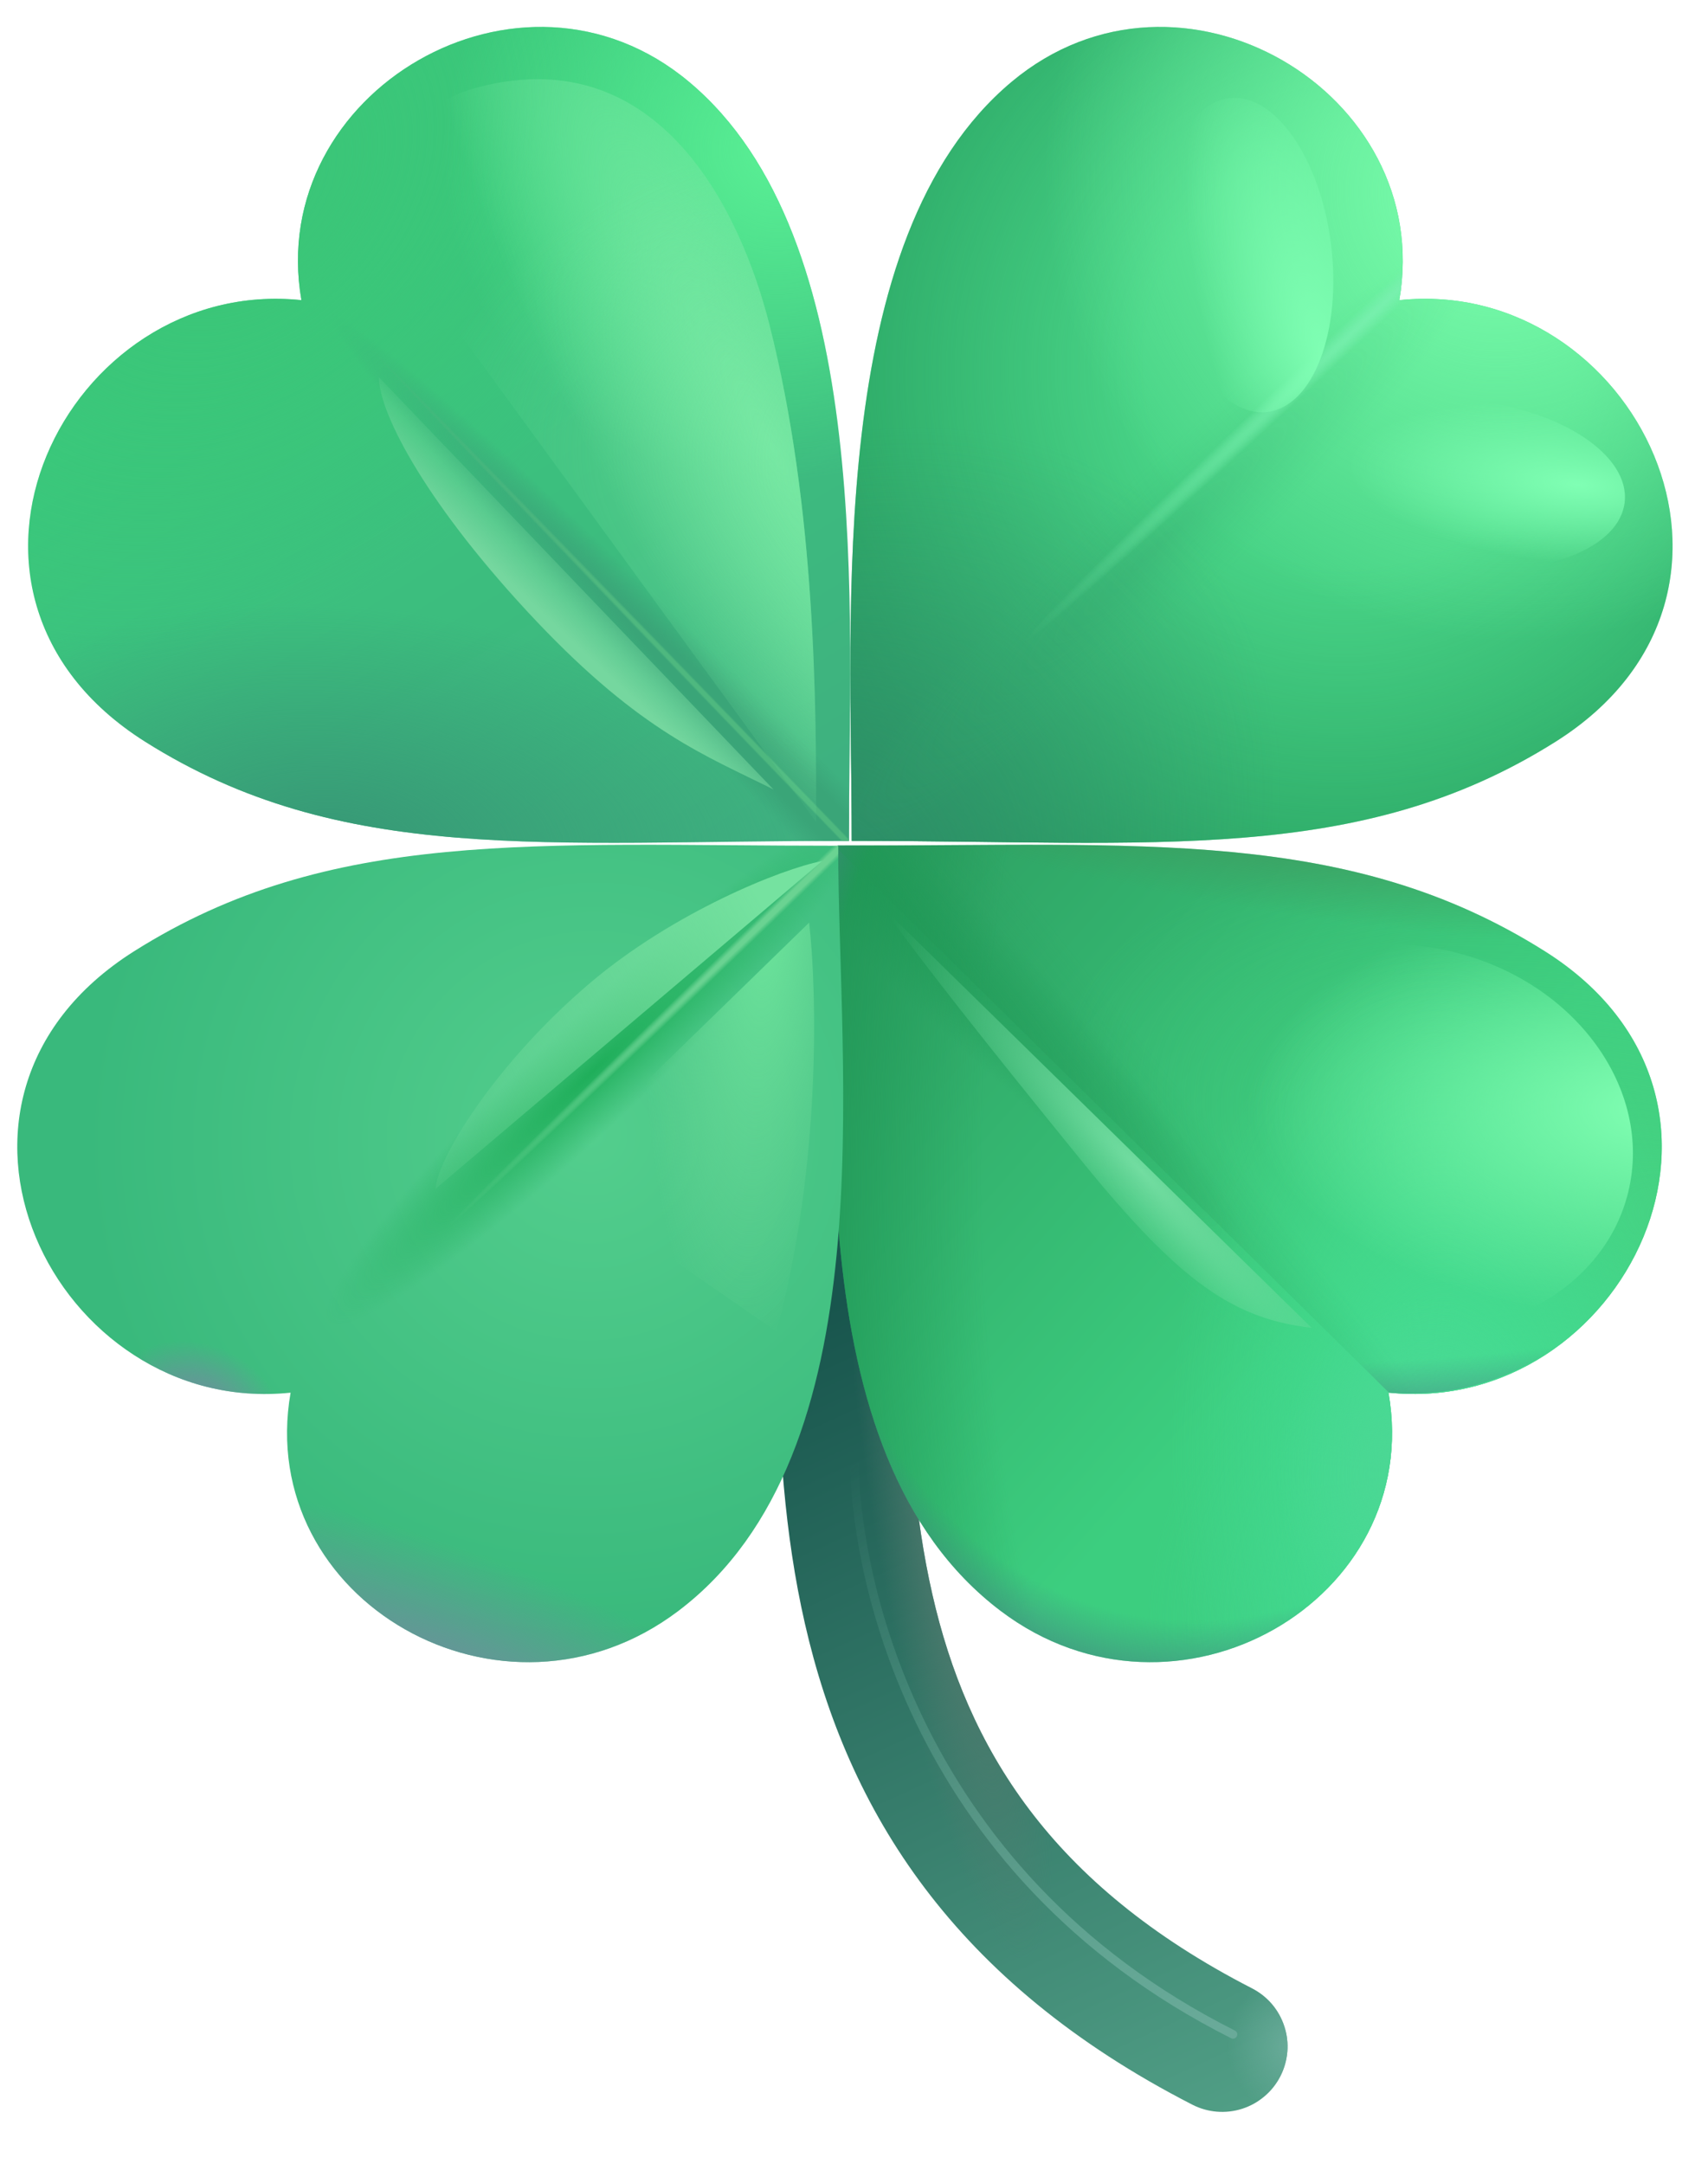 <svg width="30" height="38" viewBox="0 0 30 38" fill="none" xmlns="http://www.w3.org/2000/svg">
<g filter="url(#filter0_i_3593_5301)">
<path d="M20.867 37.037C21.138 37.176 21.453 37.202 21.743 37.109C21.887 37.063 22.02 36.989 22.134 36.891C22.25 36.794 22.344 36.674 22.413 36.54C22.482 36.406 22.523 36.259 22.536 36.109C22.548 35.959 22.531 35.807 22.484 35.664C22.438 35.52 22.364 35.387 22.267 35.272C22.169 35.157 22.05 35.063 21.916 34.994L20.867 37.037ZM21.916 34.994C18.36 33.169 16.912 30.75 16.302 28.078C15.659 25.266 15.934 22.251 15.934 19.035H13.638C13.638 21.957 13.342 25.442 14.063 28.59C14.815 31.879 16.669 34.884 20.867 37.037L21.916 34.994Z" fill="url(#paint0_linear_3593_5301)"/>
<path d="M20.867 37.037C21.138 37.176 21.453 37.202 21.743 37.109C21.887 37.063 22.02 36.989 22.134 36.891C22.25 36.794 22.344 36.674 22.413 36.54C22.482 36.406 22.523 36.259 22.536 36.109C22.548 35.959 22.531 35.807 22.484 35.664C22.438 35.52 22.364 35.387 22.267 35.272C22.169 35.157 22.05 35.063 21.916 34.994L20.867 37.037ZM21.916 34.994C18.36 33.169 16.912 30.75 16.302 28.078C15.659 25.266 15.934 22.251 15.934 19.035H13.638C13.638 21.957 13.342 25.442 14.063 28.59C14.815 31.879 16.669 34.884 20.867 37.037L21.916 34.994Z" fill="url(#paint1_radial_3593_5301)"/>
<path d="M20.867 37.037C21.138 37.176 21.453 37.202 21.743 37.109C21.887 37.063 22.02 36.989 22.134 36.891C22.25 36.794 22.344 36.674 22.413 36.54C22.482 36.406 22.523 36.259 22.536 36.109C22.548 35.959 22.531 35.807 22.484 35.664C22.438 35.52 22.364 35.387 22.267 35.272C22.169 35.157 22.05 35.063 21.916 34.994L20.867 37.037ZM21.916 34.994C18.36 33.169 16.912 30.75 16.302 28.078C15.659 25.266 15.934 22.251 15.934 19.035H13.638C13.638 21.957 13.342 25.442 14.063 28.59C14.815 31.879 16.669 34.884 20.867 37.037L21.916 34.994Z" fill="url(#paint2_radial_3593_5301)"/>
</g>
<path d="M17.579 28.293C13.905 25.517 14.715 18.852 14.715 14.852C20.048 14.852 23.69 14.532 27.135 16.706C31.288 19.326 28.51 24.888 24.388 24.457C25.024 28.108 20.656 30.617 17.579 28.293Z" fill="url(#paint3_linear_3593_5301)"/>
<path d="M17.579 28.293C13.905 25.517 14.715 18.852 14.715 14.852C20.048 14.852 23.69 14.532 27.135 16.706C31.288 19.326 28.51 24.888 24.388 24.457C25.024 28.108 20.656 30.617 17.579 28.293Z" fill="url(#paint4_radial_3593_5301)"/>
<path d="M17.579 28.293C13.905 25.517 14.715 18.852 14.715 14.852C20.048 14.852 23.69 14.532 27.135 16.706C31.288 19.326 28.51 24.888 24.388 24.457C25.024 28.108 20.656 30.617 17.579 28.293Z" fill="url(#paint5_radial_3593_5301)"/>
<path d="M17.579 28.293C13.905 25.517 14.715 18.852 14.715 14.852C20.048 14.852 23.69 14.532 27.135 16.706C31.288 19.326 28.51 24.888 24.388 24.457C25.024 28.108 20.656 30.617 17.579 28.293Z" fill="url(#paint6_radial_3593_5301)"/>
<path d="M17.579 28.293C13.905 25.517 14.715 18.852 14.715 14.852C20.048 14.852 23.69 14.532 27.135 16.706C31.288 19.326 28.51 24.888 24.388 24.457C25.024 28.108 20.656 30.617 17.579 28.293Z" fill="url(#paint7_radial_3593_5301)"/>
<path d="M17.579 28.293C13.905 25.517 14.715 18.852 14.715 14.852C20.048 14.852 23.69 14.532 27.135 16.706C31.288 19.326 28.51 24.888 24.388 24.457C25.024 28.108 20.656 30.617 17.579 28.293Z" fill="url(#paint8_radial_3593_5301)"/>
<path d="M17.579 28.293C13.905 25.517 14.715 18.852 14.715 14.852C20.048 14.852 23.69 14.532 27.135 16.706C31.288 19.326 28.51 24.888 24.388 24.457C25.024 28.108 20.656 30.617 17.579 28.293Z" fill="url(#paint9_radial_3593_5301)"/>
<path d="M17.579 28.293C13.905 25.517 14.715 18.852 14.715 14.852C20.048 14.852 23.69 14.532 27.135 16.706C31.288 19.326 28.51 24.888 24.388 24.457C25.024 28.108 20.656 30.617 17.579 28.293Z" fill="url(#paint10_radial_3593_5301)"/>
<path d="M17.579 28.293C13.905 25.517 14.715 18.852 14.715 14.852C20.048 14.852 23.69 14.532 27.135 16.706C31.288 19.326 28.51 24.888 24.388 24.457C25.024 28.108 20.656 30.617 17.579 28.293Z" fill="url(#paint11_radial_3593_5301)"/>
<path d="M14.715 14.912V14.849C15.343 14.848 15.949 14.845 16.532 14.84C20.902 14.808 24.097 14.785 27.137 16.702C31.242 19.293 28.609 24.805 24.395 24.456L14.715 14.912Z" fill="url(#paint12_linear_3593_5301)"/>
<path d="M14.715 14.912V14.849C15.343 14.848 15.949 14.845 16.532 14.84C20.902 14.808 24.097 14.785 27.137 16.702C31.242 19.293 28.609 24.805 24.395 24.456L14.715 14.912Z" fill="url(#paint13_radial_3593_5301)"/>
<g filter="url(#filter1_i_3593_5301)">
<path d="M17.643 1.562C14.362 4.309 14.835 10.892 14.835 14.892C20.166 14.892 23.756 15.322 27.201 13.149C31.352 10.529 28.574 4.965 24.453 5.396C25.088 1.747 20.601 -0.915 17.643 1.562Z" fill="#48D386"/>
<path d="M17.643 1.562C14.362 4.309 14.835 10.892 14.835 14.892C20.166 14.892 23.756 15.322 27.201 13.149C31.352 10.529 28.574 4.965 24.453 5.396C25.088 1.747 20.601 -0.915 17.643 1.562Z" fill="url(#paint14_radial_3593_5301)"/>
<path d="M17.643 1.562C14.362 4.309 14.835 10.892 14.835 14.892C20.166 14.892 23.756 15.322 27.201 13.149C31.352 10.529 28.574 4.965 24.453 5.396C25.088 1.747 20.601 -0.915 17.643 1.562Z" fill="url(#paint15_radial_3593_5301)"/>
<path d="M17.643 1.562C14.362 4.309 14.835 10.892 14.835 14.892C20.166 14.892 23.756 15.322 27.201 13.149C31.352 10.529 28.574 4.965 24.453 5.396C25.088 1.747 20.601 -0.915 17.643 1.562Z" fill="url(#paint16_radial_3593_5301)"/>
<path d="M17.643 1.562C14.362 4.309 14.835 10.892 14.835 14.892C20.166 14.892 23.756 15.322 27.201 13.149C31.352 10.529 28.574 4.965 24.453 5.396C25.088 1.747 20.601 -0.915 17.643 1.562Z" fill="url(#paint17_radial_3593_5301)" fill-opacity="0.25"/>
<path d="M17.643 1.562C14.362 4.309 14.835 10.892 14.835 14.892C20.166 14.892 23.756 15.322 27.201 13.149C31.352 10.529 28.574 4.965 24.453 5.396C25.088 1.747 20.601 -0.915 17.643 1.562Z" fill="url(#paint18_radial_3593_5301)"/>
</g>
<g filter="url(#filter2_i_3593_5301)">
<path d="M11.913 28.293C15.587 25.515 14.722 18.852 14.722 14.853C9.39 14.853 5.801 14.531 2.355 16.706C-1.796 19.326 0.982 24.888 5.104 24.458C4.468 28.108 8.836 30.617 11.913 28.293Z" fill="url(#paint19_radial_3593_5301)"/>
<path d="M11.913 28.293C15.587 25.515 14.722 18.852 14.722 14.853C9.39 14.853 5.801 14.531 2.355 16.706C-1.796 19.326 0.982 24.888 5.104 24.458C4.468 28.108 8.836 30.617 11.913 28.293Z" fill="url(#paint20_radial_3593_5301)"/>
<path d="M11.913 28.293C15.587 25.515 14.722 18.852 14.722 14.853C9.39 14.853 5.801 14.531 2.355 16.706C-1.796 19.326 0.982 24.888 5.104 24.458C4.468 28.108 8.836 30.617 11.913 28.293Z" fill="url(#paint21_radial_3593_5301)"/>
</g>
<path d="M11.913 28.293C15.587 25.515 14.722 18.852 14.722 14.853C9.39 14.853 5.801 14.531 2.355 16.706C-1.796 19.326 0.982 24.888 5.104 24.458C4.468 28.108 8.836 30.617 11.913 28.293Z" fill="url(#paint22_radial_3593_5301)"/>
<path d="M11.913 28.293C15.587 25.515 14.722 18.852 14.722 14.853C9.39 14.853 5.801 14.531 2.355 16.706C-1.796 19.326 0.982 24.888 5.104 24.458C4.468 28.108 8.836 30.617 11.913 28.293Z" fill="url(#paint23_radial_3593_5301)"/>
<g filter="url(#filter3_i_3593_5301)">
<path d="M11.977 1.562C15.259 4.309 14.786 10.892 14.786 14.892C9.455 14.892 5.866 15.322 2.421 13.149C-1.73 10.529 1.047 4.965 5.169 5.396C4.533 1.747 9.022 -0.915 11.977 1.562Z" fill="url(#paint24_linear_3593_5301)"/>
<path d="M11.977 1.562C15.259 4.309 14.786 10.892 14.786 14.892C9.455 14.892 5.866 15.322 2.421 13.149C-1.73 10.529 1.047 4.965 5.169 5.396C4.533 1.747 9.022 -0.915 11.977 1.562Z" fill="url(#paint25_radial_3593_5301)"/>
<path d="M11.977 1.562C15.259 4.309 14.786 10.892 14.786 14.892C9.455 14.892 5.866 15.322 2.421 13.149C-1.73 10.529 1.047 4.965 5.169 5.396C4.533 1.747 9.022 -0.915 11.977 1.562Z" fill="url(#paint26_radial_3593_5301)"/>
<path d="M11.977 1.562C15.259 4.309 14.786 10.892 14.786 14.892C9.455 14.892 5.866 15.322 2.421 13.149C-1.73 10.529 1.047 4.965 5.169 5.396C4.533 1.747 9.022 -0.915 11.977 1.562Z" fill="url(#paint27_radial_3593_5301)"/>
<path d="M11.977 1.562C15.259 4.309 14.786 10.892 14.786 14.892C9.455 14.892 5.866 15.322 2.421 13.149C-1.73 10.529 1.047 4.965 5.169 5.396C4.533 1.747 9.022 -0.915 11.977 1.562Z" fill="url(#paint28_radial_3593_5301)"/>
<path d="M11.977 1.562C15.259 4.309 14.786 10.892 14.786 14.892C9.455 14.892 5.866 15.322 2.421 13.149C-1.73 10.529 1.047 4.965 5.169 5.396C4.533 1.747 9.022 -0.915 11.977 1.562Z" fill="url(#paint29_radial_3593_5301)"/>
</g>
<g filter="url(#filter4_f_3593_5301)">
<path d="M15.013 25.062C14.862 27.429 15.98 32.872 21.657 35.728" stroke="url(#paint30_linear_3593_5301)" stroke-width="0.15" stroke-linecap="round"/>
</g>
<g filter="url(#filter5_f_3593_5301)">
<path d="M7.65 20.878L14.442 15.121C13.719 15.259 11.816 16.029 10.358 17.268C8.717 18.663 7.688 20.324 7.65 20.878Z" fill="url(#paint31_linear_3593_5301)"/>
</g>
<g filter="url(#filter6_f_3593_5301)">
<path d="M14.212 16.203L9.661 20.634L13.637 23.383C14.425 20.495 14.35 17.394 14.212 16.203Z" fill="url(#paint32_radial_3593_5301)"/>
</g>
<g filter="url(#filter7_f_3593_5301)">
<path d="M23.939 23.27C26.075 23.787 28.162 22.74 28.6 20.931C29.038 19.122 27.662 17.236 25.526 16.718C23.39 16.201 21.303 17.248 20.865 19.057C20.426 20.866 21.803 22.752 23.939 23.27Z" fill="url(#paint33_radial_3593_5301)"/>
</g>
<g filter="url(#filter8_f_3593_5301)">
<path d="M23.039 23.32L15.484 15.918C16.259 16.968 17.159 18.127 19.033 20.43C20.743 22.532 21.68 23.163 23.039 23.32Z" fill="url(#paint34_radial_3593_5301)"/>
</g>
<g filter="url(#filter9_f_3593_5301)">
<path d="M7.692 5.335L14.336 14.439C14.336 12.45 14.336 8.944 13.515 5.703C13 3.668 11.568 0.741 8.449 1.519C5.956 2.143 7.2 4.964 7.691 5.335" fill="url(#paint35_radial_3593_5301)"/>
<path d="M7.692 5.335L14.336 14.439C14.336 12.45 14.336 8.944 13.515 5.703C13 3.668 11.568 0.741 8.449 1.519C5.956 2.143 7.2 4.964 7.691 5.335" fill="url(#paint36_radial_3593_5301)"/>
</g>
<g filter="url(#filter10_f_3593_5301)">
<path d="M6.656 6.625L13.586 13.865C12.399 13.27 11.27 12.859 9.424 10.912C7.52 8.901 6.656 7.268 6.656 6.625Z" fill="url(#paint37_linear_3593_5301)"/>
</g>
<g filter="url(#filter11_f_3593_5301)">
<path d="M25.614 9.966C27.137 10.137 28.446 9.624 28.537 8.819C28.627 8.013 27.466 7.221 25.942 7.049C24.419 6.878 23.11 7.391 23.02 8.196C22.929 9.002 24.09 9.794 25.614 9.966Z" fill="url(#paint38_radial_3593_5301)"/>
</g>
<g filter="url(#filter12_f_3593_5301)">
<path d="M23.38 4.3C23.192 2.779 22.388 1.625 21.584 1.724C20.78 1.824 20.28 3.137 20.467 4.659C20.654 6.181 21.458 7.334 22.263 7.235C23.067 7.136 23.567 5.822 23.38 4.3Z" fill="url(#paint39_radial_3593_5301)"/>
</g>
<defs>
<filter id="filter0_i_3593_5301" x="13.578" y="18.96" width="9.037" height="18.204" filterUnits="userSpaceOnUse" color-interpolation-filters="sRGB">
<feFlood flood-opacity="0" result="BackgroundImageFix"/>
<feBlend mode="normal" in="SourceGraphic" in2="BackgroundImageFix" result="shape"/>
<feColorMatrix in="SourceAlpha" type="matrix" values="0 0 0 0 0 0 0 0 0 0 0 0 0 0 0 0 0 0 127 0" result="hardAlpha"/>
<feOffset dx="0.075" dy="-0.075"/>
<feGaussianBlur stdDeviation="0.25"/>
<feComposite in2="hardAlpha" operator="arithmetic" k2="-1" k3="1"/>
<feColorMatrix type="matrix" values="0 0 0 0 0.243 0 0 0 0 0.38 0 0 0 0 0.478 0 0 0 1 0"/>
<feBlend mode="normal" in2="shape" result="effect1_innerShadow_3593_5301"/>
</filter>
<filter id="filter1_i_3593_5301" x="14.811" y="0.473" width="14.567" height="14.453" filterUnits="userSpaceOnUse" color-interpolation-filters="sRGB">
<feFlood flood-opacity="0" result="BackgroundImageFix"/>
<feBlend mode="normal" in="SourceGraphic" in2="BackgroundImageFix" result="shape"/>
<feColorMatrix in="SourceAlpha" type="matrix" values="0 0 0 0 0 0 0 0 0 0 0 0 0 0 0 0 0 0 127 0" result="hardAlpha"/>
<feOffset dx="0.125" dy="-0.125"/>
<feGaussianBlur stdDeviation="0.25"/>
<feComposite in2="hardAlpha" operator="arithmetic" k2="-1" k3="1"/>
<feColorMatrix type="matrix" values="0 0 0 0 0.227 0 0 0 0 0.596 0 0 0 0 0.353 0 0 0 1 0"/>
<feBlend mode="normal" in2="shape" result="effect1_innerShadow_3593_5301"/>
</filter>
<filter id="filter2_i_3593_5301" x="0.303" y="14.836" width="14.507" height="14.355" filterUnits="userSpaceOnUse" color-interpolation-filters="sRGB">
<feFlood flood-opacity="0" result="BackgroundImageFix"/>
<feBlend mode="normal" in="SourceGraphic" in2="BackgroundImageFix" result="shape"/>
<feColorMatrix in="SourceAlpha" type="matrix" values="0 0 0 0 0 0 0 0 0 0 0 0 0 0 0 0 0 0 127 0" result="hardAlpha"/>
<feOffset/>
<feGaussianBlur stdDeviation="0.5"/>
<feComposite in2="hardAlpha" operator="arithmetic" k2="-1" k3="1"/>
<feColorMatrix type="matrix" values="0 0 0 0 0.09 0 0 0 0 0.576 0 0 0 0 0.314 0 0 0 1 0"/>
<feBlend mode="normal" in2="shape" result="effect1_innerShadow_3593_5301"/>
</filter>
<filter id="filter3_i_3593_5301" x="0.369" y="0.473" width="14.566" height="14.453" filterUnits="userSpaceOnUse" color-interpolation-filters="sRGB">
<feFlood flood-opacity="0" result="BackgroundImageFix"/>
<feBlend mode="normal" in="SourceGraphic" in2="BackgroundImageFix" result="shape"/>
<feColorMatrix in="SourceAlpha" type="matrix" values="0 0 0 0 0 0 0 0 0 0 0 0 0 0 0 0 0 0 127 0" result="hardAlpha"/>
<feOffset dx="0.125" dy="-0.125"/>
<feGaussianBlur stdDeviation="0.25"/>
<feComposite in2="hardAlpha" operator="arithmetic" k2="-1" k3="1"/>
<feColorMatrix type="matrix" values="0 0 0 0 0.212 0 0 0 0 0.506 0 0 0 0 0.408 0 0 0 1 0"/>
<feBlend mode="normal" in2="shape" result="effect1_innerShadow_3593_5301"/>
</filter>
<filter id="filter4_f_3593_5301" x="14.725" y="24.788" width="7.207" height="11.216" filterUnits="userSpaceOnUse" color-interpolation-filters="sRGB">
<feFlood flood-opacity="0" result="BackgroundImageFix"/>
<feBlend mode="normal" in="SourceGraphic" in2="BackgroundImageFix" result="shape"/>
<feGaussianBlur stdDeviation="0.1" result="effect1_foregroundBlur_3593_5301"/>
</filter>
<filter id="filter5_f_3593_5301" x="7.4" y="14.871" width="7.292" height="6.258" filterUnits="userSpaceOnUse" color-interpolation-filters="sRGB">
<feFlood flood-opacity="0" result="BackgroundImageFix"/>
<feBlend mode="normal" in="SourceGraphic" in2="BackgroundImageFix" result="shape"/>
<feGaussianBlur stdDeviation="0.125" result="effect1_foregroundBlur_3593_5301"/>
</filter>
<filter id="filter6_f_3593_5301" x="9.411" y="15.953" width="5.139" height="7.68" filterUnits="userSpaceOnUse" color-interpolation-filters="sRGB">
<feFlood flood-opacity="0" result="BackgroundImageFix"/>
<feBlend mode="normal" in="SourceGraphic" in2="BackgroundImageFix" result="shape"/>
<feGaussianBlur stdDeviation="0.125" result="effect1_foregroundBlur_3593_5301"/>
</filter>
<filter id="filter7_f_3593_5301" x="20.158" y="15.961" width="9.148" height="8.066" filterUnits="userSpaceOnUse" color-interpolation-filters="sRGB">
<feFlood flood-opacity="0" result="BackgroundImageFix"/>
<feBlend mode="normal" in="SourceGraphic" in2="BackgroundImageFix" result="shape"/>
<feGaussianBlur stdDeviation="0.312" result="effect1_foregroundBlur_3593_5301"/>
</filter>
<filter id="filter8_f_3593_5301" x="15.284" y="15.718" width="7.955" height="7.802" filterUnits="userSpaceOnUse" color-interpolation-filters="sRGB">
<feFlood flood-opacity="0" result="BackgroundImageFix"/>
<feBlend mode="normal" in="SourceGraphic" in2="BackgroundImageFix" result="shape"/>
<feGaussianBlur stdDeviation="0.1" result="effect1_foregroundBlur_3593_5301"/>
</filter>
<filter id="filter9_f_3593_5301" x="6.569" y="1.016" width="8.142" height="13.797" filterUnits="userSpaceOnUse" color-interpolation-filters="sRGB">
<feFlood flood-opacity="0" result="BackgroundImageFix"/>
<feBlend mode="normal" in="SourceGraphic" in2="BackgroundImageFix" result="shape"/>
<feGaussianBlur stdDeviation="0.188" result="effect1_foregroundBlur_3593_5301"/>
</filter>
<filter id="filter10_f_3593_5301" x="6.406" y="6.375" width="7.43" height="7.738" filterUnits="userSpaceOnUse" color-interpolation-filters="sRGB">
<feFlood flood-opacity="0" result="BackgroundImageFix"/>
<feBlend mode="normal" in="SourceGraphic" in2="BackgroundImageFix" result="shape"/>
<feGaussianBlur stdDeviation="0.125" result="effect1_foregroundBlur_3593_5301"/>
</filter>
<filter id="filter11_f_3593_5301" x="22.515" y="6.516" width="6.527" height="3.984" filterUnits="userSpaceOnUse" color-interpolation-filters="sRGB">
<feFlood flood-opacity="0" result="BackgroundImageFix"/>
<feBlend mode="normal" in="SourceGraphic" in2="BackgroundImageFix" result="shape"/>
<feGaussianBlur stdDeviation="0.25" result="effect1_foregroundBlur_3593_5301"/>
</filter>
<filter id="filter12_f_3593_5301" x="19.928" y="1.219" width="3.991" height="6.523" filterUnits="userSpaceOnUse" color-interpolation-filters="sRGB">
<feFlood flood-opacity="0" result="BackgroundImageFix"/>
<feBlend mode="normal" in="SourceGraphic" in2="BackgroundImageFix" result="shape"/>
<feGaussianBlur stdDeviation="0.25" result="effect1_foregroundBlur_3593_5301"/>
</filter>
<linearGradient id="paint0_linear_3593_5301" x1="15.484" y1="22.563" x2="22.047" y2="36.918" gradientUnits="userSpaceOnUse">
<stop stop-color="#18554D"/>
<stop offset="1" stop-color="#509E85"/>
</linearGradient>
<radialGradient id="paint1_radial_3593_5301" cx="0" cy="0" r="1" gradientUnits="userSpaceOnUse" gradientTransform="translate(22.641 36.016) rotate(167.692) scale(1.154 1.235)">
<stop stop-color="#6AAC9A"/>
<stop offset="1" stop-color="#6AAC9A" stop-opacity="0"/>
</radialGradient>
<radialGradient id="paint2_radial_3593_5301" cx="0" cy="0" r="1" gradientUnits="userSpaceOnUse" gradientTransform="translate(16.613 27.3) rotate(169.611) scale(1.251 7.272)">
<stop stop-color="#557C70"/>
<stop offset="1" stop-color="#557C70" stop-opacity="0"/>
</radialGradient>
<linearGradient id="paint3_linear_3593_5301" x1="14.008" y1="15.345" x2="22.867" y2="23.22" gradientUnits="userSpaceOnUse">
<stop stop-color="#2C9C60"/>
<stop offset="1" stop-color="#3CCE7F"/>
</linearGradient>
<radialGradient id="paint4_radial_3593_5301" cx="0" cy="0" r="1" gradientUnits="userSpaceOnUse" gradientTransform="translate(29.841 21.579) rotate(-161.184) scale(11.7 5.58)">
<stop stop-color="#46D282"/>
<stop offset="1" stop-color="#46D282" stop-opacity="0"/>
</radialGradient>
<radialGradient id="paint5_radial_3593_5301" cx="0" cy="0" r="1" gradientUnits="userSpaceOnUse" gradientTransform="translate(26.477 27.895) rotate(-139.207) scale(6.027 6.802)">
<stop stop-color="#43D592"/>
<stop offset="1" stop-color="#43D592" stop-opacity="0"/>
</radialGradient>
<radialGradient id="paint6_radial_3593_5301" cx="0" cy="0" r="1" gradientUnits="userSpaceOnUse" gradientTransform="translate(25.452 25.845) rotate(178.075) scale(4.884 9.2)">
<stop stop-color="#45DF94"/>
<stop offset="1" stop-color="#45DF94" stop-opacity="0"/>
</radialGradient>
<radialGradient id="paint7_radial_3593_5301" cx="0" cy="0" r="1" gradientUnits="userSpaceOnUse" gradientTransform="translate(15.075 15.262) rotate(44.627) scale(9.61 1.064)">
<stop stop-color="#249F5C"/>
<stop offset="1" stop-color="#249F5C" stop-opacity="0"/>
</radialGradient>
<radialGradient id="paint8_radial_3593_5301" cx="0" cy="0" r="1" gradientUnits="userSpaceOnUse" gradientTransform="translate(22.293 13.703) rotate(99.541) scale(2.288 10.731)">
<stop stop-color="#439059"/>
<stop offset="1" stop-color="#439059" stop-opacity="0"/>
</radialGradient>
<radialGradient id="paint9_radial_3593_5301" cx="0" cy="0" r="1" gradientUnits="userSpaceOnUse" gradientTransform="translate(25 25.887) rotate(-179.091) scale(2.584 3.08)">
<stop stop-color="#4DD695"/>
<stop offset="1" stop-color="#4DD695" stop-opacity="0"/>
</radialGradient>
<radialGradient id="paint10_radial_3593_5301" cx="0" cy="0" r="1" gradientUnits="userSpaceOnUse" gradientTransform="translate(24.18 20.184) rotate(-179.576) scale(11.075 25.099)">
<stop offset="0.624" stop-color="#1D9453" stop-opacity="0"/>
<stop offset="1" stop-color="#1D9453"/>
</radialGradient>
<radialGradient id="paint11_radial_3593_5301" cx="0" cy="0" r="1" gradientUnits="userSpaceOnUse" gradientTransform="translate(21.914 18.79) rotate(103.007) scale(11.618 9.038)">
<stop offset="0.841" stop-color="#438882" stop-opacity="0"/>
<stop offset="0.969" stop-color="#438882"/>
</radialGradient>
<linearGradient id="paint12_linear_3593_5301" x1="13.926" y1="19.655" x2="18.437" y2="16.119" gradientUnits="userSpaceOnUse">
<stop stop-color="#219756"/>
<stop offset="1" stop-color="#219756" stop-opacity="0"/>
</linearGradient>
<radialGradient id="paint13_radial_3593_5301" cx="0" cy="0" r="1" gradientUnits="userSpaceOnUse" gradientTransform="translate(23.606 17.268) rotate(88.264) scale(8.125 19.341)">
<stop offset="0.821" stop-color="#438882" stop-opacity="0"/>
<stop offset="1" stop-color="#438882"/>
</radialGradient>
<radialGradient id="paint14_radial_3593_5301" cx="0" cy="0" r="1" gradientUnits="userSpaceOnUse" gradientTransform="translate(23.753 6.32) rotate(135) scale(13.921 13.192)">
<stop offset="0.279" stop-color="#188A50" stop-opacity="0"/>
<stop offset="1" stop-color="#188A50"/>
</radialGradient>
<radialGradient id="paint15_radial_3593_5301" cx="0" cy="0" r="1" gradientUnits="userSpaceOnUse" gradientTransform="translate(26.049 3.612) rotate(133.688) scale(7.601 7.995)">
<stop offset="0.164" stop-color="#75F9A8"/>
<stop offset="1" stop-color="#75F9A8" stop-opacity="0"/>
</radialGradient>
<radialGradient id="paint16_radial_3593_5301" cx="0" cy="0" r="1" gradientUnits="userSpaceOnUse" gradientTransform="translate(12.431 17.557) rotate(-45) scale(11.601 7.947)">
<stop stop-color="#338B6E"/>
<stop offset="1" stop-color="#338B6E" stop-opacity="0"/>
</radialGradient>
<radialGradient id="paint17_radial_3593_5301" cx="0" cy="0" r="1" gradientUnits="userSpaceOnUse" gradientTransform="translate(20.2 9.722) rotate(136.672) scale(7.95 1.171)">
<stop stop-color="#309B69"/>
<stop offset="1" stop-color="#34BB72" stop-opacity="0"/>
</radialGradient>
<radialGradient id="paint18_radial_3593_5301" cx="0" cy="0" r="1" gradientUnits="userSpaceOnUse" gradientTransform="translate(25.021 4.658) rotate(136.695) scale(9.807 0.222)">
<stop stop-color="#79F0AF"/>
<stop offset="1" stop-color="#79F0AF" stop-opacity="0"/>
</radialGradient>
<radialGradient id="paint19_radial_3593_5301" cx="0" cy="0" r="1" gradientUnits="userSpaceOnUse" gradientTransform="translate(10.398 19.939) rotate(-47.586) scale(9 8.804)">
<stop stop-color="#53CE8D"/>
<stop offset="1" stop-color="#39B97C"/>
</radialGradient>
<radialGradient id="paint20_radial_3593_5301" cx="0" cy="0" r="1" gradientUnits="userSpaceOnUse" gradientTransform="translate(10.439 18.79) rotate(-43.452) scale(6.441 0.927)">
<stop stop-color="#1FAE5A"/>
<stop offset="1" stop-color="#1FAE5A" stop-opacity="0"/>
</radialGradient>
<radialGradient id="paint21_radial_3593_5301" cx="0" cy="0" r="1" gradientUnits="userSpaceOnUse" gradientTransform="translate(14.811 14.836) rotate(135.971) scale(9.702 0.115)">
<stop offset="0.366" stop-color="#6AD392"/>
<stop offset="1" stop-color="#6AD392" stop-opacity="0"/>
</radialGradient>
<radialGradient id="paint22_radial_3593_5301" cx="0" cy="0" r="1" gradientUnits="userSpaceOnUse" gradientTransform="translate(3.437 24.87) rotate(-67.77) scale(1.274 1.6)">
<stop offset="0.21" stop-color="#718C9F"/>
<stop offset="1" stop-color="#718C9F" stop-opacity="0"/>
</radialGradient>
<radialGradient id="paint23_radial_3593_5301" cx="0" cy="0" r="1" gradientUnits="userSpaceOnUse" gradientTransform="translate(7.558 29.454) rotate(-70.016) scale(2.313 8.659)">
<stop stop-color="#718C9F"/>
<stop offset="1" stop-color="#718C9F" stop-opacity="0"/>
</radialGradient>
<linearGradient id="paint24_linear_3593_5301" x1="7.59" y1="3.94" x2="14.811" y2="15.752" gradientUnits="userSpaceOnUse">
<stop stop-color="#3AC97D"/>
<stop offset="1" stop-color="#3FAD80"/>
</linearGradient>
<radialGradient id="paint25_radial_3593_5301" cx="0" cy="0" r="1" gradientUnits="userSpaceOnUse" gradientTransform="translate(4.124 3.325) rotate(45) scale(7.135 9.646)">
<stop stop-color="#3BC577"/>
<stop offset="1" stop-color="#3BC577" stop-opacity="0"/>
</radialGradient>
<radialGradient id="paint26_radial_3593_5301" cx="0" cy="0" r="1" gradientUnits="userSpaceOnUse" gradientTransform="translate(13.597 2.751) rotate(145.105) scale(5.951 5.794)">
<stop stop-color="#5AF095"/>
<stop offset="1" stop-color="#5AF095" stop-opacity="0"/>
</radialGradient>
<radialGradient id="paint27_radial_3593_5301" cx="0" cy="0" r="1" gradientUnits="userSpaceOnUse" gradientTransform="translate(14.812 14.924) rotate(-134.582) scale(13.005 0.676)">
<stop offset="0.433" stop-color="#3AA578"/>
<stop offset="1" stop-color="#3AA578" stop-opacity="0"/>
</radialGradient>
<radialGradient id="paint28_radial_3593_5301" cx="0" cy="0" r="1" gradientUnits="userSpaceOnUse" gradientTransform="translate(14.992 15.158) rotate(-134.009) scale(12.574 0.067)">
<stop offset="0.545" stop-color="#4EB87F"/>
<stop offset="1" stop-color="#4EB87F" stop-opacity="0"/>
</radialGradient>
<radialGradient id="paint29_radial_3593_5301" cx="0" cy="0" r="1" gradientUnits="userSpaceOnUse" gradientTransform="translate(5.764 14.926) rotate(4.377) scale(8.145 4.175)">
<stop stop-color="#379876"/>
<stop offset="1" stop-color="#379876" stop-opacity="0"/>
</radialGradient>
<linearGradient id="paint30_linear_3593_5301" x1="21.657" y1="35.44" x2="14.726" y2="25.884" gradientUnits="userSpaceOnUse">
<stop stop-color="#69AA99"/>
<stop offset="1" stop-color="#69AA99" stop-opacity="0"/>
</linearGradient>
<linearGradient id="paint31_linear_3593_5301" x1="13.639" y1="16.326" x2="5.969" y2="20.632" gradientUnits="userSpaceOnUse">
<stop stop-color="#75E2A0"/>
<stop offset="1" stop-color="#72D79A" stop-opacity="0"/>
</linearGradient>
<radialGradient id="paint32_radial_3593_5301" cx="0" cy="0" r="1" gradientUnits="userSpaceOnUse" gradientTransform="translate(13.475 15.672) rotate(93.164) scale(8.175 2.146)">
<stop stop-color="#6EE79D"/>
<stop offset="1" stop-color="#72D79A" stop-opacity="0"/>
</radialGradient>
<radialGradient id="paint33_radial_3593_5301" cx="0" cy="0" r="1" gradientUnits="userSpaceOnUse" gradientTransform="translate(29.143 19.485) rotate(-178.768) scale(7.151 3.703)">
<stop stop-color="#81FFB3"/>
<stop offset="1" stop-color="#81FFB3" stop-opacity="0"/>
</radialGradient>
<radialGradient id="paint34_radial_3593_5301" cx="0" cy="0" r="1" gradientUnits="userSpaceOnUse" gradientTransform="translate(20.049 20.562) rotate(136.169) scale(0.992 6.275)">
<stop stop-color="#72DDA1"/>
<stop offset="1" stop-color="#72DDA1" stop-opacity="0"/>
</radialGradient>
<radialGradient id="paint35_radial_3593_5301" cx="0" cy="0" r="1" gradientUnits="userSpaceOnUse" gradientTransform="translate(13.598 7.915) rotate(152.304) scale(2.918 13.104)">
<stop stop-color="#77E8A3"/>
<stop offset="1" stop-color="#77E8A3" stop-opacity="0"/>
</radialGradient>
<radialGradient id="paint36_radial_3593_5301" cx="0" cy="0" r="1" gradientUnits="userSpaceOnUse" gradientTransform="translate(21.72 8.738) rotate(-174.24) scale(14.305 6.976)">
<stop stop-color="#77E8A3"/>
<stop offset="0.999" stop-color="#77E8A3" stop-opacity="0"/>
</radialGradient>
<linearGradient id="paint37_linear_3593_5301" x1="9.917" y1="11.136" x2="10.758" y2="10.245" gradientUnits="userSpaceOnUse">
<stop stop-color="#75D79F"/>
<stop offset="1" stop-color="#75D79F" stop-opacity="0"/>
</linearGradient>
<radialGradient id="paint38_radial_3593_5301" cx="0" cy="0" r="1" gradientUnits="userSpaceOnUse" gradientTransform="translate(27.706 8.508) rotate(-174.56) scale(4.038 1.413)">
<stop stop-color="#80FFB4"/>
<stop offset="1" stop-color="#80FFB4" stop-opacity="0"/>
</radialGradient>
<radialGradient id="paint39_radial_3593_5301" cx="0" cy="0" r="1" gradientUnits="userSpaceOnUse" gradientTransform="translate(23.279 6.317) rotate(-107.078) scale(5.516 1.931)">
<stop stop-color="#80FFB4"/>
<stop offset="1" stop-color="#80FFB4" stop-opacity="0"/>
</radialGradient>
</defs>
</svg>
